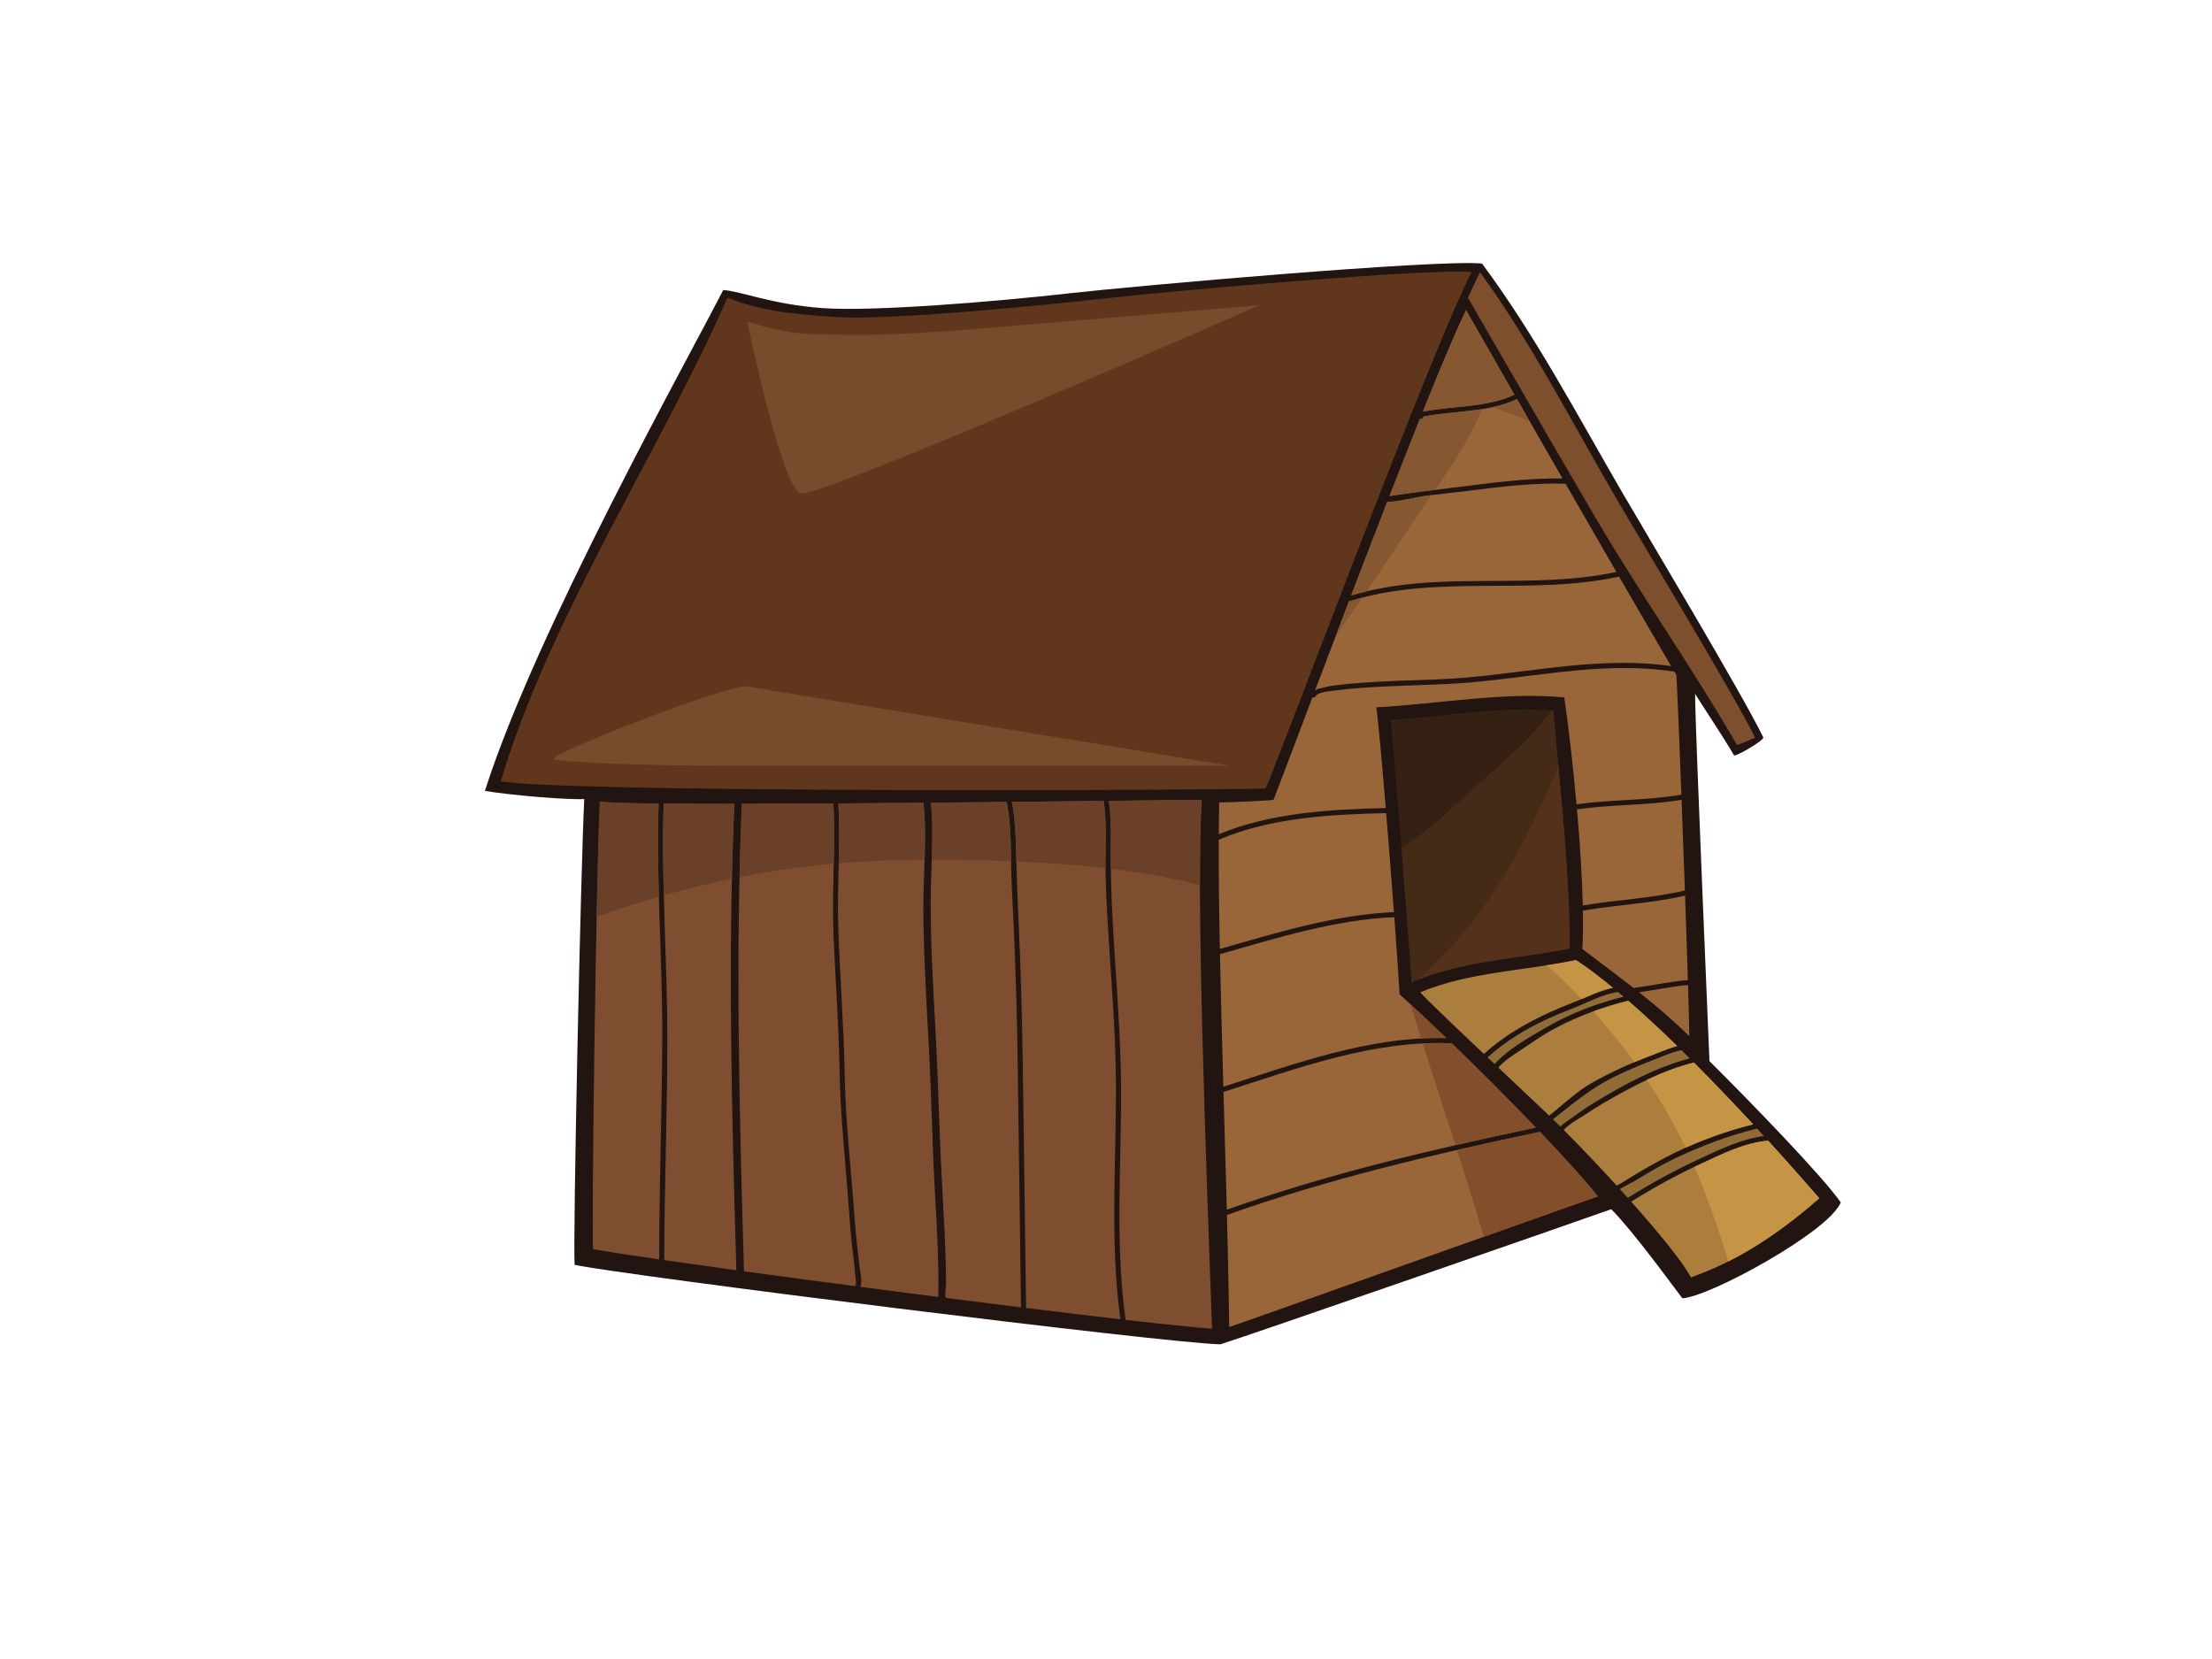 <?xml version="1.0" encoding="utf-8"?>
<!-- Generator: Adobe Illustrator 17.0.0, SVG Export Plug-In . SVG Version: 6.00 Build 0)  -->
<!DOCTYPE svg PUBLIC "-//W3C//DTD SVG 1.1//EN" "http://www.w3.org/Graphics/SVG/1.1/DTD/svg11.dtd">
<svg version="1.1" id="Layer_1" xmlns="http://www.w3.org/2000/svg" xmlns:xlink="http://www.w3.org/1999/xlink" x="0px" y="0px"
	 width="800px" height="600px" viewBox="0 0 800 600" enable-background="new 0 0 800 600" xml:space="preserve">
<g>
	<path fill="#211411" d="M261.564,104.884c6.742,0.513,17.313,5.129,35.608,6.526c18.296,1.394,63.661-2.399,89.28-5.301
		c24.918-2.823,133.502-12.364,149.542-10.793c19.243,25.918,34.321,54.531,50.479,82.39c8.332,14.367,43.671,73.297,51.227,88.957
		c0.511,1.061-10.196,7.172-10.566,6.526c-3.628-6.308-10.237-16.086-14.08-22.259c-0.015,11.881,5.184,131.25,5.197,132.84
		c15.184,15.083,41.164,41.907,47.485,51.11c-4.276,10.6-47.685,34.282-57.301,34.651c-3.68-4.77-17.407-23.834-25.701-32.206
		c-12.413,4.441-131.288,45.738-141.342,48.866c-19.964-0.394-214.952-24.85-233.574-28.741c-0.65-9.211,2.16-141.164,3.483-168.464
		c-6.342,0.337-27.085-1.449-35.925-2.944C193.638,228.508,249.094,129.339,261.564,104.884z"/>
	<path fill="#926C36" d="M559.465,371.429c8.597-4.989,18.069-8.526,27.71-10.968c-0.667-0.57-1.331-1.13-1.993-1.684
		c-4.498,0.61-8.623,2.606-12.768,4.401c-4.164,1.803-8.426,3.329-12.556,5.228c-8.039,3.696-15.306,8.115-21.857,14.013
		c0.844,0.799,1.693,1.6,2.548,2.405C545.494,379.343,553.222,375.051,559.465,371.429z"/>
	<path fill="#AC7E3E" d="M541.875,386.077c5.838,5.511,11.81,11.142,17.117,16.189c0.423,0.406,0.853,0.815,1.292,1.239
		c3.581-2.865,6.968-5.965,10.642-8.715c4.039-3.026,8.68-5.324,13.198-7.531c4.941-2.411,10.062-4.399,15.19-6.374
		c2.449-0.942,4.802-1.943,7.268-2.578c-5.91-5.758-11.885-11.323-17.698-16.37c-8.941,2.192-17.564,5.35-25.762,9.58
		c-3.899,2.012-7.5,4.425-11.111,6.898C548.582,380.767,544.689,382.949,541.875,386.077z"/>
	<path fill="#AC7E3E" d="M560.597,366.049c4.504-2.068,9.181-3.708,13.72-5.694c2.959-1.293,5.908-2.466,9.021-3.108
		c-4.648-3.822-9.136-7.231-13.329-10.016c-18.7,3.905-38.577,4.238-56.365,11.636c2.591,2.923,12.128,12,23.021,22.291
		C543.834,374.686,551.792,370.1,560.597,366.049z"/>
	<path fill="#99663A" d="M572.441,327.485c12.275-2.102,24.792-2.548,36.923-5.443c-0.384-10.868-0.796-22.193-1.197-32.786
		c-12.51,2.091-25.276,1.672-37.833,3.443C571.38,304.579,572.194,316.849,572.441,327.485z"/>
	<path fill="#342113" d="M567.696,343.032c0.1-25.092-3.275-56.843-5.94-86.033c-20.025-1.644-38.827,2.118-58.773,3.365
		c1.343,15.467,6.682,79.297,7.506,94.884C528.527,347.394,548.587,346.858,567.696,343.032z"/>
	<path fill="#452B17" d="M510.076,304.492c7.385-4.78,13.438-10.67,19.835-16.639c10.505-9.803,22.731-19.02,31.149-30.9
		c0.233,0.018,0.464,0.026,0.697,0.046c2.664,29.19,6.04,60.94,5.94,86.033c-19.11,3.826-39.17,4.363-57.207,12.216
		c-0.421-7.962-2.02-28.51-3.661-48.771C507.924,305.837,509.011,305.182,510.076,304.492z"/>
	<path fill="#54311A" d="M521.855,345.615c10.593-10.992,19.516-23.537,26.789-36.947c4.264-7.862,8.169-15.999,11.811-24.166
		c1.146-2.574,2.214-5.166,3.134-7.795c2.159,23.245,4.186,46.798,4.108,66.324c-18.446,3.694-37.771,4.342-55.314,11.443
		C515.669,351.703,518.834,348.755,521.855,345.615z"/>
	<path fill="#99663A" d="M506.175,359.611c-0.284-5.286-0.995-15.637-1.904-27.916c-21.552,0.942-42.431,7.524-63.061,13.395
		c0.313,15.306,0.76,31.524,1.229,47.932c26.047-8.35,52.968-18.293,80.646-17.589C517.005,369.586,511.216,364.158,506.175,359.611
		z"/>
	<path fill="#99663A" d="M504.135,329.872c-0.839-11.255-1.831-23.955-2.807-35.8c-20.147,0.458-41.827,1.616-60.559,9.622
		c-0.042,11.965,0.12,25.322,0.401,39.504C461.782,337.328,482.613,330.843,504.135,329.872z"/>
	<path fill="#99663A" d="M501.177,292.248c-1.307-15.773-2.571-29.782-3.38-36.445c21.282-1.1,46.568-5.687,67.943-3.575
		c1.361,9.281,3.071,23.565,4.433,38.654c12.59-1.749,25.388-1.331,37.926-3.471c-0.761-20.138-1.46-37.337-1.783-43.227
		c-0.239-0.405-0.485-0.823-0.74-1.256c-27.789-4.355-55.118,3.256-82.853,4.492c-8.826,0.391-17.659,0.585-26.48,1.104
		c-4.459,0.261-8.917,0.604-13.343,1.22c-1.698,0.237-6.077,0.417-7.123,2.087c-0.278,0.445-0.732,0.483-1.1,0.314
		c-7.321,19.332-12.735,33.724-14.095,37.108c-1.027,0.321-18.319,1.034-19.661,0.98c-0.074,3.646-0.12,7.482-0.142,11.477
		C459.545,293.92,481.061,292.711,501.177,292.248z"/>
	<path fill="#99663A" d="M479.12,248.547c3.701-0.84,7.546-1.125,11.319-1.443c9.751-0.821,19.549-1.035,29.324-1.395
		c28.287-1.042,56.313-8.89,84.621-4.806c-4.643-7.899-11.326-19.407-18.827-32.382c-32.01,7.052-65.721-1.003-97.33,8.881
		c-0.129,0.039-0.245,0.046-0.354,0.035c-4.352,11.387-8.519,22.363-12.238,32.182C476.715,249.042,478.068,248.785,479.12,248.547z
		"/>
	<path fill="#99663A" d="M584.595,206.857c-5.864-10.147-12.189-21.12-18.404-31.925c-11.702-0.306-23.273,1.037-34.868,2.543
		c-5.568,0.724-11.166,1.227-16.724,2.006c-0.992,0.14-10.505,2.279-12.859,1.969c-4.355,11.19-8.794,22.727-13.074,33.916
		C519.856,205.934,553.039,213.632,584.595,206.857z"/>
	<path fill="#99663A" d="M503.342,179.297c6.933-1.113,13.917-1.916,20.893-2.76c13.624-1.648,27.139-3.705,40.877-3.48
		c-5.768-10.029-11.416-19.864-16.485-28.704c-10.507,4.905-22.611,4.086-33.859,6.339c-0.024,0.457-0.339,0.898-0.928,0.869
		l-0.319-0.014c-3.477,8.685-7.196,18.129-10.995,27.877C502.827,179.375,503.109,179.334,503.342,179.297z"/>
	<path fill="#99663A" d="M547.714,142.759c-8.013-13.979-14.471-25.275-17.478-30.576c-3.493,7.085-9.091,20.399-15.635,36.678
		C525.596,146.72,537.46,147.504,547.714,142.759z"/>
	<path fill="#865832" d="M490.147,219.889c-2.345,3.355-4.697,6.707-7.046,10.062c1.556-4.089,3.151-8.274,4.772-12.516
		c0.109,0.011,0.225,0.004,0.354-0.035c1.494-0.468,2.994-0.882,4.496-1.273C491.865,217.382,491.018,218.643,490.147,219.889z"/>
	<path fill="#865832" d="M514.168,184.217c-6.727,9.814-13.189,19.799-19.884,29.635c-1.879,0.45-3.751,0.948-5.617,1.513
		c4.279-11.188,8.719-22.725,13.074-33.916c2.354,0.309,11.867-1.829,12.859-1.969c1.04-0.145,2.083-0.274,3.124-0.404
		C516.532,180.792,515.343,182.503,514.168,184.217z"/>
	<path fill="#865832" d="M519.052,177.162c-5.249,0.635-10.494,1.298-15.71,2.135c-0.233,0.037-0.515,0.078-0.815,0.127
		c3.798-9.748,7.518-19.192,10.995-27.877l0.319,0.014c0.588,0.028,0.904-0.413,0.928-0.869c6.952-1.393,14.229-1.623,21.256-2.746
		C531.828,158.431,525.485,167.881,519.052,177.162z"/>
	<path fill="#865832" d="M539.817,147.239c3.02-0.663,5.976-1.561,8.811-2.885c1.488,2.595,3.031,5.283,4.607,8.03
		C548.792,150.597,544.319,148.882,539.817,147.239z"/>
	<path fill="#865832" d="M536.22,145.932c-0.411-0.145-0.717,0.036-0.88,0.32c-6.857,1.077-13.963,1.289-20.74,2.609
		c6.544-16.279,12.142-29.593,15.635-36.678c3.007,5.301,9.465,16.597,17.478,30.576c-3.563,1.649-7.323,2.622-11.17,3.291
		C536.435,146.011,536.327,145.971,536.22,145.932z"/>
	<path fill="#7D4F2D" d="M628.189,269.407c1.799-0.424,6.049-2.446,6.575-2.63c-6.735-13.887-40.674-70.235-49.092-84.596
		c-16.19-27.612-31.51-57.806-50.406-83.719c-0.144,0.11-4.134,8.718-4.384,9.205c0.102,0.095,30.794,53.425,46.024,79.335
		C593.725,215.619,611.551,240.679,628.189,269.407z"/>
	<path fill="#99663A" d="M609.43,323.907c-12.148,2.851-24.673,3.291-36.952,5.429c0.086,5.126,0.034,9.837-0.203,13.875
		c6.76,5.184,12.734,9.584,18.517,14.089c6.569-0.827,13.047-2.305,19.656-2.857C610.177,345.696,609.819,335.081,609.43,323.907z"
		/>
	<path fill="#99663A" d="M610.504,356.26c-5.96,0.494-11.806,1.765-17.716,2.61c5.98,4.73,11.821,9.683,18.18,15.872
		C610.941,371.582,610.768,364.951,610.504,356.26z"/>
	<path fill="#926C36" d="M608.122,379.813c-3.722,0.703-7.224,2.427-10.763,3.768c-4.731,1.793-9.363,3.826-13.909,6.047
		c-8.245,4.025-14.721,9.679-21.817,15.184c0.87,0.849,1.765,1.731,2.681,2.638c1.212-1.253,3.085-2.345,3.987-3.02
		c2.974-2.224,6.07-4.332,9.251-6.248c10.55-6.352,21.621-12.255,33.57-15.405C610.127,381.785,609.125,380.799,608.122,379.813z"/>
	<path fill="#AC7E3E" d="M611.554,462.013c10.82-4.003,25.599-10.412,46.433-28.653c-3.43-3.937-10.074-11.558-18.517-20.827
		c-8.82,0.771-17.041,5.007-24.964,8.669c-8.492,3.919-16.639,8.446-24.557,13.403C600.104,446.016,608.805,456.705,611.554,462.013
		z"/>
	<path fill="#926C36" d="M588.715,433.228c8.424-5.284,17.103-10.03,26.142-14.206c7.373-3.407,14.976-7.093,23.098-8.147
		c-0.813-0.888-1.643-1.795-2.483-2.706c-10.455,2.566-20.643,6.4-30.322,11.086c-4.775,2.311-9.335,5.059-13.865,7.812
		c-0.927,0.564-3.538,1.769-5.457,2.961C586.799,431.096,587.765,432.164,588.715,433.228z"/>
	<path fill="#AC7E3E" d="M584.711,428.799c1.048-0.632,2.112-1.168,2.67-1.524c4.571-2.905,9.293-5.631,14.064-8.189
		c10.158-5.439,21.361-9.645,32.602-12.461c-6.538-7.065-13.849-14.762-21.416-22.343c-11.534,2.883-21.963,8.46-32.238,14.385
		c-2.42,1.395-4.763,2.873-7.078,4.441c-1.018,0.693-6.149,3.569-7.785,5.555C571.491,414.631,578.231,421.702,584.711,428.799z"/>
	<path fill="#C59545" d="M591.119,384.134c-4.623-6.378-9.609-12.51-14.893-18.346c4.138-1.514,8.361-2.797,12.658-3.85
		c5.813,5.047,11.788,10.612,17.698,16.37c-2.466,0.634-4.819,1.636-7.268,2.578C596.571,381.941,593.833,383.007,591.119,384.134z"
		/>
	<path fill="#C59545" d="M572.056,361.303c-4.059-4.242-8.273-8.312-12.622-12.188c3.552-0.548,7.085-1.154,10.576-1.883
		c4.193,2.785,8.681,6.194,13.329,10.016c-3.114,0.642-6.062,1.815-9.021,3.108C573.569,360.685,572.811,360.992,572.056,361.303z"
		/>
	<path fill="#C59545" d="M612.792,422.009c0.57-0.269,1.139-0.542,1.714-0.807c7.923-3.662,16.143-7.898,24.964-8.669
		c8.443,9.269,15.087,16.89,18.517,20.827c-13.215,11.568-23.99,18.374-32.869,22.831
		C621.535,444.599,617.625,433.124,612.792,422.009z"/>
	<path fill="#C59545" d="M609.158,414.067c-3.938-8.091-8.496-15.957-13.56-23.521c5.471-2.586,11.106-4.782,17.034-6.264
		c7.567,7.581,14.878,15.278,21.416,22.343c-8.296,2.078-16.569,4.921-24.417,8.45C609.47,414.74,609.32,414.4,609.158,414.067z"/>
	<path fill="#99663A" d="M444.568,479.941c13.542-4.626,115.122-40.923,133.322-47.272c-4.477-5.625-12.056-13.979-20.955-23.304
		c-38.236,8.01-76.342,16.948-113.199,30.038C444.097,453.445,444.399,467.125,444.568,479.941z"/>
	<path fill="#99663A" d="M443.688,437.488c36.398-12.895,74.008-21.757,111.758-29.681c-9.458-9.864-20.255-20.678-30.387-30.472
		c-28.347-1.265-55.931,9.056-82.565,17.585C442.901,409.145,443.322,423.491,443.688,437.488z"/>
	<path fill="#834F2A" d="M513.96,375.577c-1.308-4.124-2.594-8.251-3.863-12.389c4.037,3.716,8.431,7.864,12.987,12.245
		C520.033,375.352,516.991,375.413,513.96,375.577z"/>
	<path fill="#834F2A" d="M526.956,415.908c9.971-2.283,19.97-4.445,29.98-6.543c8.899,9.325,16.478,17.679,20.955,23.304
		c-6.247,2.18-22.317,7.886-41.277,14.628C533.558,436.785,530.295,426.334,526.956,415.908z"/>
	<path fill="#834F2A" d="M514.528,377.376c3.498-0.173,7.009-0.197,10.531-0.04c10.132,9.793,20.929,20.608,30.387,30.472
		c-9.698,2.036-19.388,4.136-29.048,6.348C522.458,401.889,518.433,389.651,514.528,377.376z"/>
	<path fill="#7F4E30" d="M438.349,480.56c-2.096-57.524-5.918-161.387-3.712-191.255c-1.932-0.031-14.902,0.118-33.64,0.331
		c0.79,5.457,0.821,10.967,0.743,16.505c-0.118,8.267,0.155,16.482,0.568,24.739c0.907,18.089,2.514,36.131,3.006,54.24
		c0.83,30.626-2.501,61.784,1.782,92.232C420.429,478.873,431.347,480.009,438.349,480.56z"/>
	<path fill="#7F4E30" d="M405.216,477.139c-3.941-28.592-1.39-57.94-1.633-86.693c-0.153-18.101-1.74-36.163-2.806-54.228
		c-0.499-8.454-1.016-16.946-0.943-25.42c0.062-7.08,0.36-14.15-0.679-21.143c-9.819,0.111-21.123,0.239-33.184,0.364
		c1.017,5.379,1.334,10.837,1.457,16.345c0.185,8.358,0.469,16.665,0.865,25.013c0.822,17.281,1.32,34.577,1.585,51.877
		c0.455,29.934,0.788,59.871,1.218,89.809C383.379,474.573,394.969,475.966,405.216,477.139z"/>
	<path fill="#7F4E30" d="M342.076,458.392c0.042,1.799,0.058,3.602,0.072,5.404c0.005,0.55-0.271,3.353-0.264,5.079
		c0.04,0.052,0.084,0.096,0.12,0.156c0.085,0.137,0.166,0.273,0.243,0.41c9.185,1.168,18.266,2.313,27.016,3.397
		c-0.428-29.299-0.809-58.586-1.192-87.881c-0.219-16.708-0.711-33.411-1.445-50.106c-0.347-7.876-0.896-15.716-0.969-23.604
		c-0.065-7.125-0.214-14.234-1.564-21.207c-8.836,0.092-18.059,0.183-27.391,0.268c1.13,11.521-0.043,23.174-0.099,34.742
		c-0.077,15.806,0.857,31.632,1.726,47.404c0.885,16.013,1.223,32.026,1.984,48.038c0.403,8.426,0.93,16.844,1.324,25.272
		C341.836,449.972,341.98,454.179,342.076,458.392z"/>
	<path fill="#7F4E30" d="M311.171,465.418c9.299,1.221,18.757,2.449,28.135,3.646c0.032-0.558,0.089-1.148,0.095-1.795
		c0.041-4.204-0.046-8.412-0.163-12.612c-0.231-8.432-0.735-16.852-1.197-25.268c-0.916-16.659-1.173-33.339-2.069-49.998
		c-0.893-16.615-1.901-33.226-2.03-49.873c-0.101-12.962,1.407-26.239,0.021-39.186c-10.276,0.09-20.651,0.175-30.759,0.24
		c0.83,14.914-0.533,29.926-0.032,44.856c0.601,17.878,2.03,35.715,2.332,53.603c0.297,17.452,2.446,34.804,3.611,52.202
		c0.371,5.533,1.123,11.002,1.716,16.511C311.023,459.532,311.968,463.286,311.171,465.418z"/>
	<path fill="#7F4E30" d="M309.251,465.165c0.035-0.048,0.053-0.096,0.1-0.145c0.524-0.514-0.01-3.517-0.061-4.22
		c-0.187-2.654-0.537-5.3-0.858-7.938c-0.62-5.091-1.03-10.138-1.389-15.254c-1.186-16.828-3.111-33.575-3.398-50.458
		c-0.285-16.697-1.579-33.361-2.237-50.044c-0.612-15.479,0.886-31.064-0.014-46.524c-11.604,0.073-22.818,0.124-33.094,0.141
		c-2.368,56.333-0.874,112.723,0.769,169.056C281.486,461.483,295.163,463.314,309.251,465.165z"/>
	<path fill="#7F4E30" d="M266.318,459.403c-1.639-56.209-3.125-112.471-0.768-168.676c-9.555,0.008-18.219-0.017-25.525-0.085
		c-0.911,27.799,1.254,55.572,1.325,83.373c0.072,27.245-1.09,54.483-1.113,81.734C247.822,456.842,256.654,458.074,266.318,459.403
		z"/>
	<path fill="#7F4E30" d="M214.449,451.738c3.432,0.691,12.015,2.024,23.954,3.746c0.011-26.597,0.996-53.174,1.117-79.765
		c0.127-28.38-2.242-56.717-1.328-85.096c-11.307-0.12-19.033-0.353-21.237-0.742C215.652,316.344,214.007,432.276,214.449,451.738z
		"/>
	<path fill="#6B4029" d="M433.978,320.119c-10.571-2.711-21.355-4.595-32.226-5.918c-0.035-2.684-0.05-5.369-0.011-8.06
		c0.078-5.537,0.047-11.048-0.743-16.505c18.738-0.213,31.707-0.362,33.64-0.331C434.131,296.16,433.943,306.922,433.978,320.119z"
		/>
	<path fill="#6B4029" d="M399.833,313.974c-10.719-1.24-21.511-1.961-32.258-2.418c-0.047-1.73-0.109-3.457-0.147-5.192
		c-0.123-5.508-0.44-10.966-1.457-16.345c12.061-0.125,23.365-0.253,33.184-0.364c1.039,6.994,0.741,14.064,0.679,21.143
		C399.824,311.856,399.824,312.916,399.833,313.974z"/>
	<path fill="#6B4029" d="M355.647,311.142c-6.235-0.175-12.449-0.268-18.652-0.256c0.237-6.876,0.376-13.751-0.293-20.578
		c9.332-0.085,18.554-0.176,27.391-0.268c1.35,6.973,1.499,14.082,1.564,21.207c0.001,0.076,0.004,0.156,0.005,0.232
		C362.318,311.345,358.978,311.236,355.647,311.142z"/>
	<path fill="#6B4029" d="M303.329,312.213c0.167-7.222,0.277-14.443-0.124-21.64c10.108-0.065,20.483-0.149,30.759-0.24
		c0.727,6.795,0.656,13.679,0.44,20.562C324.014,310.964,313.664,311.358,303.329,312.213z"/>
	<path fill="#6B4029" d="M275.289,315.788c-2.604,0.459-5.212,0.951-7.824,1.472c0.197-8.847,0.464-17.691,0.836-26.536
		c10.276-0.016,21.49-0.067,33.094-0.141c0.422,7.241,0.316,14.508,0.149,21.78C292.787,313.135,284.039,314.241,275.289,315.788z"
		/>
	<path fill="#6B4029" d="M240.075,323.813c-0.287-11.055-0.414-22.111-0.05-33.171c7.306,0.068,15.97,0.093,25.525,0.085
		c-0.378,9.028-0.65,18.06-0.845,27.09C256.491,319.518,248.262,321.514,240.075,323.813z"/>
	<path fill="#6B4029" d="M238.294,324.323c-7.558,2.164-15.077,4.585-22.514,7.276c0.38-18.475,0.792-33.951,1.174-41.716
		c2.204,0.389,9.931,0.621,21.237,0.742C237.829,301.861,237.985,313.091,238.294,324.323z"/>
	<path fill="#60371D" d="M457.683,285.186c1.501-1.537,59.485-157.631,74.514-186.724c-10.462-1.709-105.072,6.361-130.18,9.205
		c-24.281,2.749-79.672,8.189-99.06,7.013c-19.387-1.177-28.95-2.749-39.888-7.013c-23.767,54.496-63.995,114.84-81.966,174.889
		C201.171,286.465,414.311,286.076,457.683,285.186z"/>
	<path fill="#764C2D" d="M455.637,110.367c0,0-55.725,4.693-97.961,8.212c-42.233,3.519-49.858,2.347-62.176,2.347
		c-12.319,0-25.224-4.694-25.224-4.694s12.32,60.418,19.357,62.178C296.672,180.17,455.637,110.367,455.637,110.367z"/>
	<path fill="#764C2D" d="M445.078,276.957c0,0-140.779,0-176.561,0c-35.781,0-63.937-1.174-68.043-2.347
		c-4.107-1.172,63.938-27.569,69.803-26.395C276.142,249.387,445.078,276.957,445.078,276.957z"/>
</g>
</svg>
